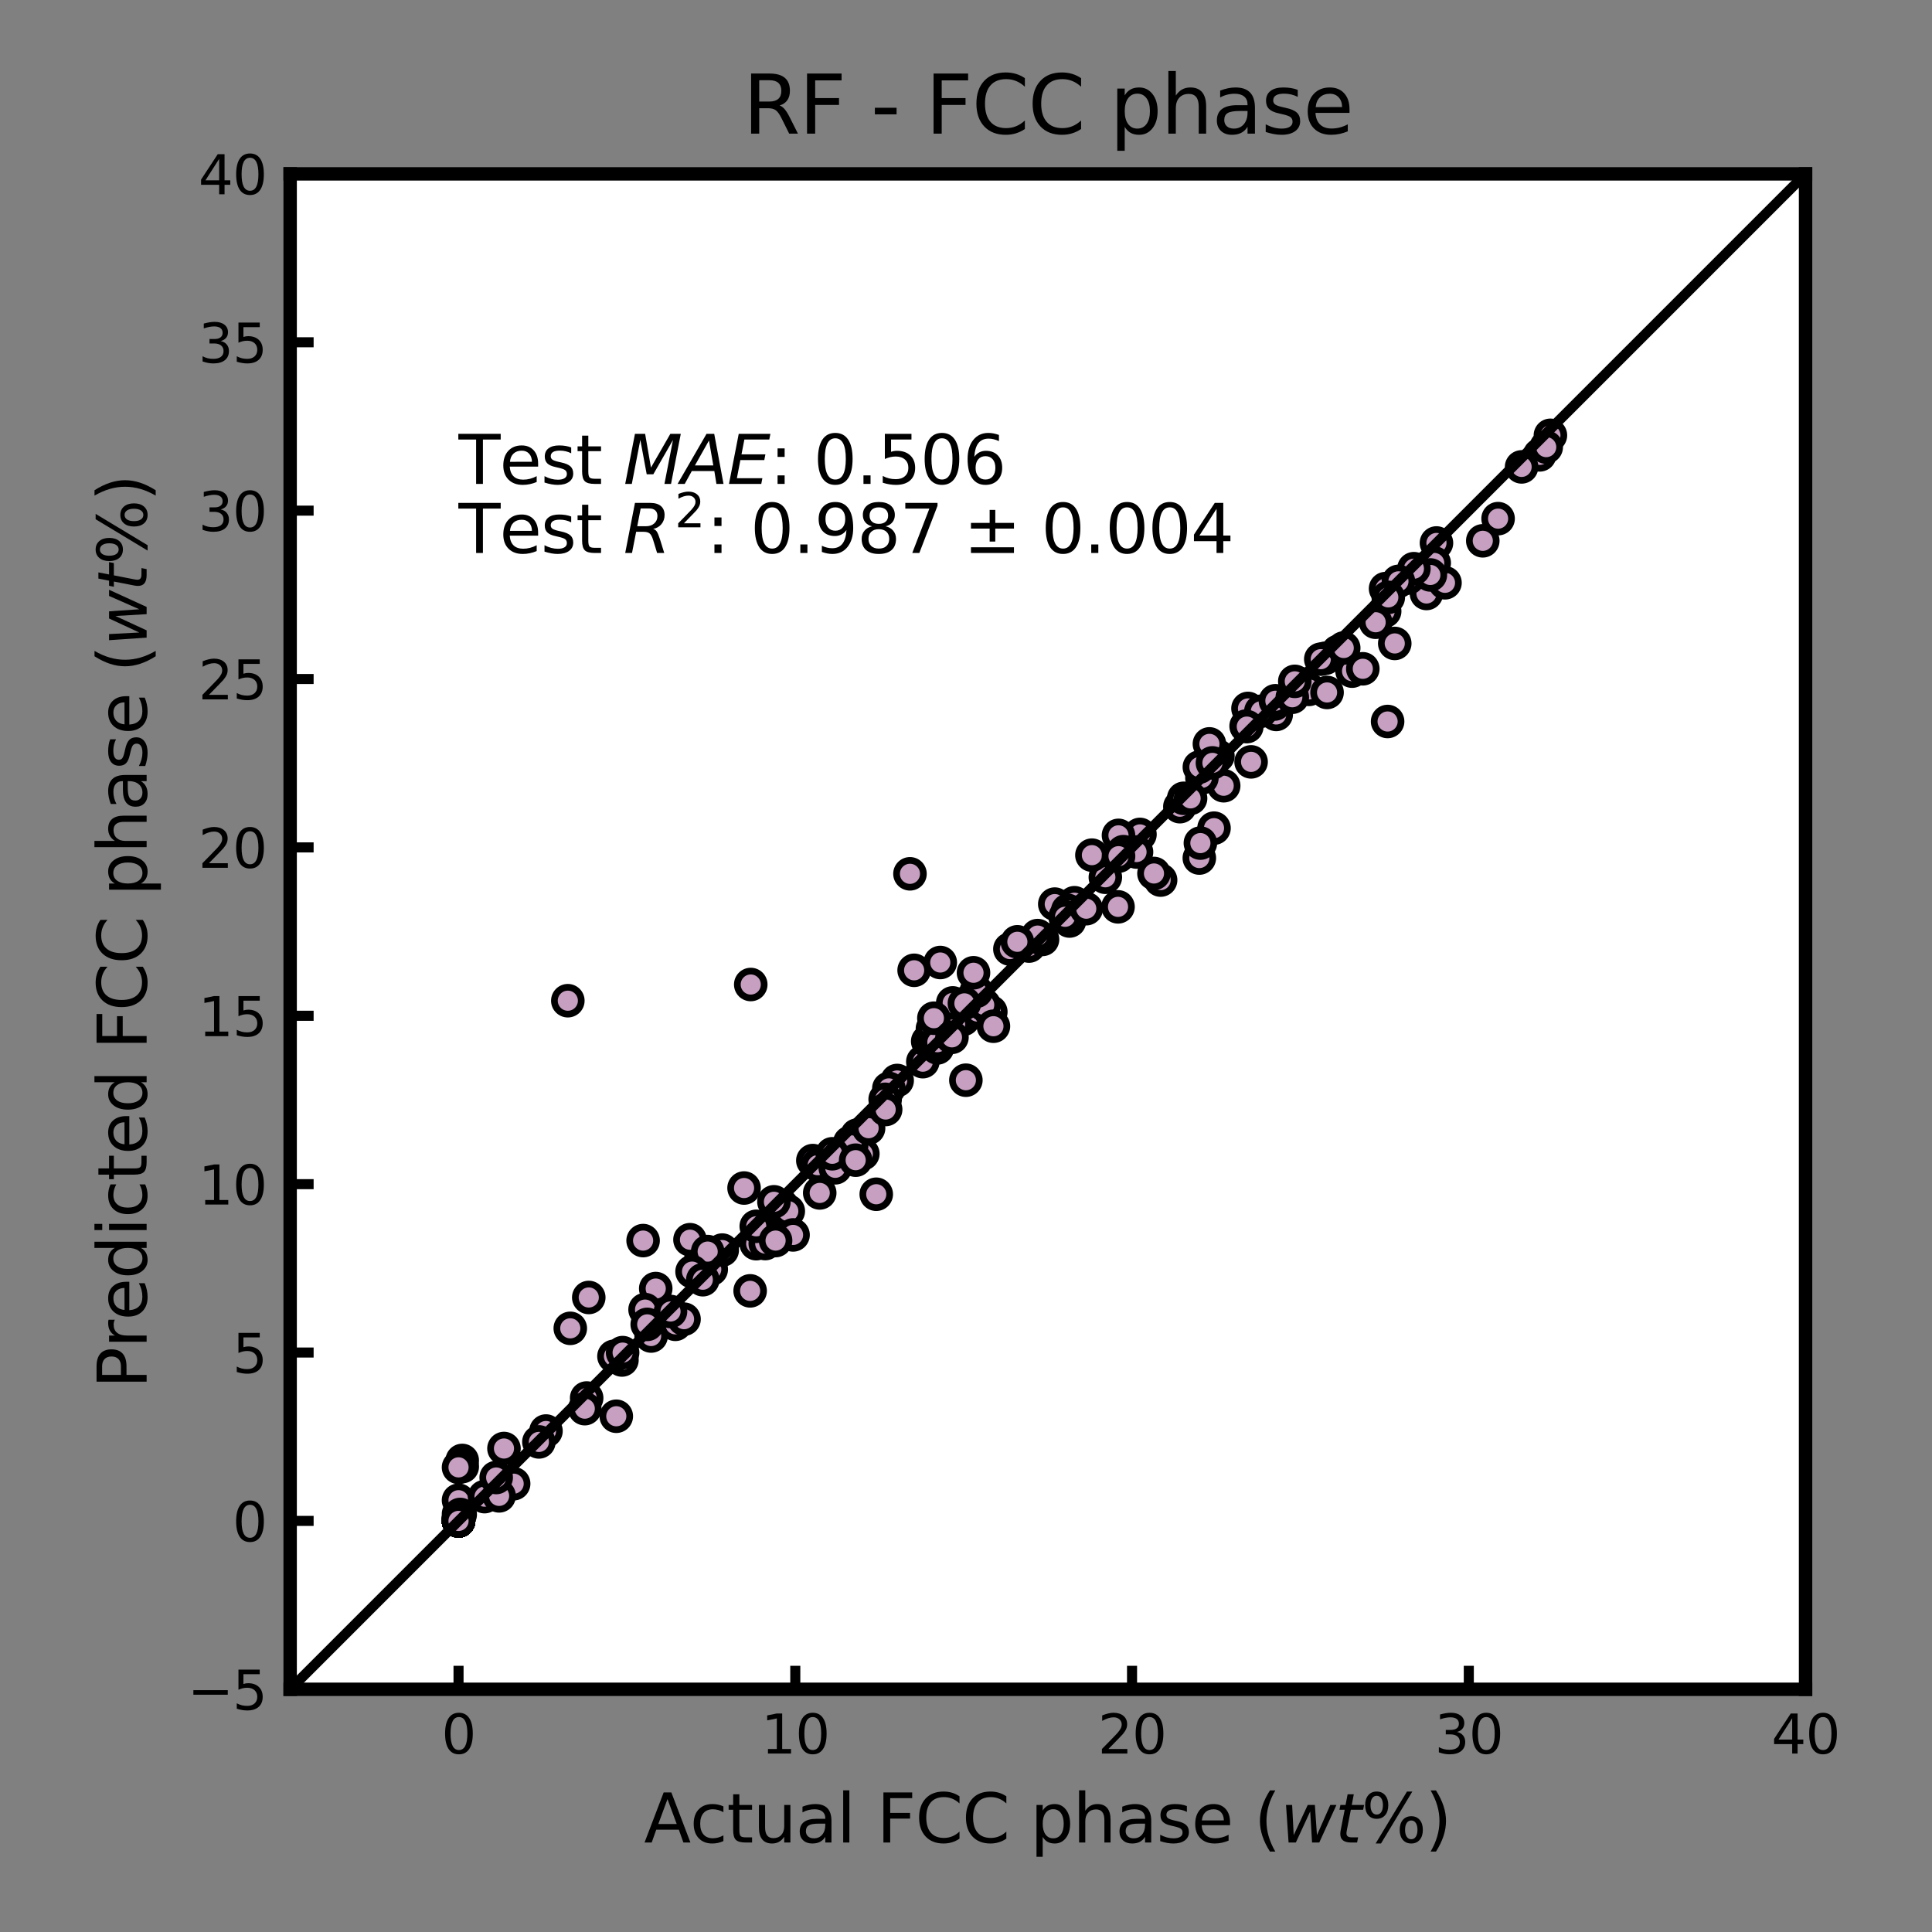 <?xml version="1.0" encoding="utf-8" standalone="no"?>
<!DOCTYPE svg PUBLIC "-//W3C//DTD SVG 1.1//EN"
  "http://www.w3.org/Graphics/SVG/1.1/DTD/svg11.dtd">
<svg xmlns:xlink="http://www.w3.org/1999/xlink" width="288pt" height="288pt" viewBox="0 0 288 288" xmlns="http://www.w3.org/2000/svg" version="1.1">
 <rect x="0" y="0" width="288" height="288" fill="#808080" stroke="none"/>
 <defs>
  <style type="text/css">*{stroke-linejoin: round; stroke-linecap: butt}</style>
 </defs>
 <g id="figure_1">
  <g id="patch_1">
   <path d="M 0 288 
L 288 288 
L 288 0 
L 0 0 
L 0 288 
z
" style="fill: none"/>
  </g>
  <g id="axes_1">
   <g id="patch_2">
    <path d="M 43.252 251.82 
L 269.152 251.82 
L 269.152 25.92 
L 43.252 25.92 
z
" style="fill: #ffffff"/>
   </g>
   <g id="matplotlib.axis_1">
    <g id="xtick_1">
     <g id="line2d_1">
      <defs>
       <path id="m636372e7d2" d="M 0 0 
L 0 -3.5 
" style="stroke: #000000; stroke-width: 1.5"/>
      </defs>
      <g>
       <use xlink:href="#m636372e7d2" x="68.353" y="251.82" style="stroke: #000000; stroke-width: 1.5"/>
      </g>
     </g>
     <g id="text_1">
      <!-- 0 -->
      <g transform="translate(65.808 261.399)scale(0.08 -0.08)">
       <defs>
        <path id="DejaVuSans-30" d="M 2034 4250 
Q 1547 4250 1301 3770 
Q 1056 3291 1056 2328 
Q 1056 1369 1301 889 
Q 1547 409 2034 409 
Q 2525 409 2770 889 
Q 3016 1369 3016 2328 
Q 3016 3291 2770 3770 
Q 2525 4250 2034 4250 
z
M 2034 4750 
Q 2819 4750 3233 4129 
Q 3647 3509 3647 2328 
Q 3647 1150 3233 529 
Q 2819 -91 2034 -91 
Q 1250 -91 836 529 
Q 422 1150 422 2328 
Q 422 3509 836 4129 
Q 1250 4750 2034 4750 
z
" transform="scale(0.016)"/>
       </defs>
       <use xlink:href="#DejaVuSans-30"/>
      </g>
     </g>
    </g>
    <g id="xtick_2">
     <g id="line2d_2">
      <g>
       <use xlink:href="#m636372e7d2" x="118.552" y="251.82" style="stroke: #000000; stroke-width: 1.5"/>
      </g>
     </g>
     <g id="text_2">
      <!-- 10 -->
      <g transform="translate(113.463 261.399)scale(0.08 -0.08)">
       <defs>
        <path id="DejaVuSans-31" d="M 794 531 
L 1825 531 
L 1825 4091 
L 703 3866 
L 703 4441 
L 1819 4666 
L 2450 4666 
L 2450 531 
L 3481 531 
L 3481 0 
L 794 0 
L 794 531 
z
" transform="scale(0.016)"/>
       </defs>
       <use xlink:href="#DejaVuSans-31"/>
       <use xlink:href="#DejaVuSans-30" x="63.623"/>
      </g>
     </g>
    </g>
    <g id="xtick_3">
     <g id="line2d_3">
      <g>
       <use xlink:href="#m636372e7d2" x="168.752" y="251.82" style="stroke: #000000; stroke-width: 1.5"/>
      </g>
     </g>
     <g id="text_3">
      <!-- 20 -->
      <g transform="translate(163.662 261.399)scale(0.08 -0.08)">
       <defs>
        <path id="DejaVuSans-32" d="M 1228 531 
L 3431 531 
L 3431 0 
L 469 0 
L 469 531 
Q 828 903 1448 1529 
Q 2069 2156 2228 2338 
Q 2531 2678 2651 2914 
Q 2772 3150 2772 3378 
Q 2772 3750 2511 3984 
Q 2250 4219 1831 4219 
Q 1534 4219 1204 4116 
Q 875 4013 500 3803 
L 500 4441 
Q 881 4594 1212 4672 
Q 1544 4750 1819 4750 
Q 2544 4750 2975 4387 
Q 3406 4025 3406 3419 
Q 3406 3131 3298 2873 
Q 3191 2616 2906 2266 
Q 2828 2175 2409 1742 
Q 1991 1309 1228 531 
z
" transform="scale(0.016)"/>
       </defs>
       <use xlink:href="#DejaVuSans-32"/>
       <use xlink:href="#DejaVuSans-30" x="63.623"/>
      </g>
     </g>
    </g>
    <g id="xtick_4">
     <g id="line2d_4">
      <g>
       <use xlink:href="#m636372e7d2" x="218.952" y="251.82" style="stroke: #000000; stroke-width: 1.5"/>
      </g>
     </g>
     <g id="text_4">
      <!-- 30 -->
      <g transform="translate(213.863 261.399)scale(0.08 -0.08)">
       <defs>
        <path id="DejaVuSans-33" d="M 2597 2516 
Q 3050 2419 3304 2112 
Q 3559 1806 3559 1356 
Q 3559 666 3084 287 
Q 2609 -91 1734 -91 
Q 1441 -91 1130 -33 
Q 819 25 488 141 
L 488 750 
Q 750 597 1062 519 
Q 1375 441 1716 441 
Q 2309 441 2620 675 
Q 2931 909 2931 1356 
Q 2931 1769 2642 2001 
Q 2353 2234 1838 2234 
L 1294 2234 
L 1294 2753 
L 1863 2753 
Q 2328 2753 2575 2939 
Q 2822 3125 2822 3475 
Q 2822 3834 2567 4026 
Q 2313 4219 1838 4219 
Q 1578 4219 1281 4162 
Q 984 4106 628 3988 
L 628 4550 
Q 988 4650 1302 4700 
Q 1616 4750 1894 4750 
Q 2613 4750 3031 4423 
Q 3450 4097 3450 3541 
Q 3450 3153 3228 2886 
Q 3006 2619 2597 2516 
z
" transform="scale(0.016)"/>
       </defs>
       <use xlink:href="#DejaVuSans-33"/>
       <use xlink:href="#DejaVuSans-30" x="63.623"/>
      </g>
     </g>
    </g>
    <g id="xtick_5">
     <g id="line2d_5">
      <g>
       <use xlink:href="#m636372e7d2" x="269.152" y="251.82" style="stroke: #000000; stroke-width: 1.5"/>
      </g>
     </g>
     <g id="text_5">
      <!-- 40 -->
      <g transform="translate(264.062 261.399)scale(0.08 -0.08)">
       <defs>
        <path id="DejaVuSans-34" d="M 2419 4116 
L 825 1625 
L 2419 1625 
L 2419 4116 
z
M 2253 4666 
L 3047 4666 
L 3047 1625 
L 3713 1625 
L 3713 1100 
L 3047 1100 
L 3047 0 
L 2419 0 
L 2419 1100 
L 313 1100 
L 313 1709 
L 2253 4666 
z
" transform="scale(0.016)"/>
       </defs>
       <use xlink:href="#DejaVuSans-34"/>
       <use xlink:href="#DejaVuSans-30" x="63.623"/>
      </g>
     </g>
    </g>
    <g id="text_6">
     <!-- Actual FCC phase $(wt\%)$ -->
     <g transform="translate(96.002 274.663)scale(0.1 -0.1)">
      <defs>
       <path id="DejaVuSans-41" d="M 2188 4044 
L 1331 1722 
L 3047 1722 
L 2188 4044 
z
M 1831 4666 
L 2547 4666 
L 4325 0 
L 3669 0 
L 3244 1197 
L 1141 1197 
L 716 0 
L 50 0 
L 1831 4666 
z
" transform="scale(0.016)"/>
       <path id="DejaVuSans-63" d="M 3122 3366 
L 3122 2828 
Q 2878 2963 2633 3030 
Q 2388 3097 2138 3097 
Q 1578 3097 1268 2742 
Q 959 2388 959 1747 
Q 959 1106 1268 751 
Q 1578 397 2138 397 
Q 2388 397 2633 464 
Q 2878 531 3122 666 
L 3122 134 
Q 2881 22 2623 -34 
Q 2366 -91 2075 -91 
Q 1284 -91 818 406 
Q 353 903 353 1747 
Q 353 2603 823 3093 
Q 1294 3584 2113 3584 
Q 2378 3584 2631 3529 
Q 2884 3475 3122 3366 
z
" transform="scale(0.016)"/>
       <path id="DejaVuSans-74" d="M 1172 4494 
L 1172 3500 
L 2356 3500 
L 2356 3053 
L 1172 3053 
L 1172 1153 
Q 1172 725 1289 603 
Q 1406 481 1766 481 
L 2356 481 
L 2356 0 
L 1766 0 
Q 1100 0 847 248 
Q 594 497 594 1153 
L 594 3053 
L 172 3053 
L 172 3500 
L 594 3500 
L 594 4494 
L 1172 4494 
z
" transform="scale(0.016)"/>
       <path id="DejaVuSans-75" d="M 544 1381 
L 544 3500 
L 1119 3500 
L 1119 1403 
Q 1119 906 1312 657 
Q 1506 409 1894 409 
Q 2359 409 2629 706 
Q 2900 1003 2900 1516 
L 2900 3500 
L 3475 3500 
L 3475 0 
L 2900 0 
L 2900 538 
Q 2691 219 2414 64 
Q 2138 -91 1772 -91 
Q 1169 -91 856 284 
Q 544 659 544 1381 
z
M 1991 3584 
L 1991 3584 
z
" transform="scale(0.016)"/>
       <path id="DejaVuSans-61" d="M 2194 1759 
Q 1497 1759 1228 1600 
Q 959 1441 959 1056 
Q 959 750 1161 570 
Q 1363 391 1709 391 
Q 2188 391 2477 730 
Q 2766 1069 2766 1631 
L 2766 1759 
L 2194 1759 
z
M 3341 1997 
L 3341 0 
L 2766 0 
L 2766 531 
Q 2569 213 2275 61 
Q 1981 -91 1556 -91 
Q 1019 -91 701 211 
Q 384 513 384 1019 
Q 384 1609 779 1909 
Q 1175 2209 1959 2209 
L 2766 2209 
L 2766 2266 
Q 2766 2663 2505 2880 
Q 2244 3097 1772 3097 
Q 1472 3097 1187 3025 
Q 903 2953 641 2809 
L 641 3341 
Q 956 3463 1253 3523 
Q 1550 3584 1831 3584 
Q 2591 3584 2966 3190 
Q 3341 2797 3341 1997 
z
" transform="scale(0.016)"/>
       <path id="DejaVuSans-6c" d="M 603 4863 
L 1178 4863 
L 1178 0 
L 603 0 
L 603 4863 
z
" transform="scale(0.016)"/>
       <path id="DejaVuSans-20" transform="scale(0.016)"/>
       <path id="DejaVuSans-46" d="M 628 4666 
L 3309 4666 
L 3309 4134 
L 1259 4134 
L 1259 2759 
L 3109 2759 
L 3109 2228 
L 1259 2228 
L 1259 0 
L 628 0 
L 628 4666 
z
" transform="scale(0.016)"/>
       <path id="DejaVuSans-43" d="M 4122 4306 
L 4122 3641 
Q 3803 3938 3442 4084 
Q 3081 4231 2675 4231 
Q 1875 4231 1450 3742 
Q 1025 3253 1025 2328 
Q 1025 1406 1450 917 
Q 1875 428 2675 428 
Q 3081 428 3442 575 
Q 3803 722 4122 1019 
L 4122 359 
Q 3791 134 3420 21 
Q 3050 -91 2638 -91 
Q 1578 -91 968 557 
Q 359 1206 359 2328 
Q 359 3453 968 4101 
Q 1578 4750 2638 4750 
Q 3056 4750 3426 4639 
Q 3797 4528 4122 4306 
z
" transform="scale(0.016)"/>
       <path id="DejaVuSans-70" d="M 1159 525 
L 1159 -1331 
L 581 -1331 
L 581 3500 
L 1159 3500 
L 1159 2969 
Q 1341 3281 1617 3432 
Q 1894 3584 2278 3584 
Q 2916 3584 3314 3078 
Q 3713 2572 3713 1747 
Q 3713 922 3314 415 
Q 2916 -91 2278 -91 
Q 1894 -91 1617 61 
Q 1341 213 1159 525 
z
M 3116 1747 
Q 3116 2381 2855 2742 
Q 2594 3103 2138 3103 
Q 1681 3103 1420 2742 
Q 1159 2381 1159 1747 
Q 1159 1113 1420 752 
Q 1681 391 2138 391 
Q 2594 391 2855 752 
Q 3116 1113 3116 1747 
z
" transform="scale(0.016)"/>
       <path id="DejaVuSans-68" d="M 3513 2113 
L 3513 0 
L 2938 0 
L 2938 2094 
Q 2938 2591 2744 2837 
Q 2550 3084 2163 3084 
Q 1697 3084 1428 2787 
Q 1159 2491 1159 1978 
L 1159 0 
L 581 0 
L 581 4863 
L 1159 4863 
L 1159 2956 
Q 1366 3272 1645 3428 
Q 1925 3584 2291 3584 
Q 2894 3584 3203 3211 
Q 3513 2838 3513 2113 
z
" transform="scale(0.016)"/>
       <path id="DejaVuSans-73" d="M 2834 3397 
L 2834 2853 
Q 2591 2978 2328 3040 
Q 2066 3103 1784 3103 
Q 1356 3103 1142 2972 
Q 928 2841 928 2578 
Q 928 2378 1081 2264 
Q 1234 2150 1697 2047 
L 1894 2003 
Q 2506 1872 2764 1633 
Q 3022 1394 3022 966 
Q 3022 478 2636 193 
Q 2250 -91 1575 -91 
Q 1294 -91 989 -36 
Q 684 19 347 128 
L 347 722 
Q 666 556 975 473 
Q 1284 391 1588 391 
Q 1994 391 2212 530 
Q 2431 669 2431 922 
Q 2431 1156 2273 1281 
Q 2116 1406 1581 1522 
L 1381 1569 
Q 847 1681 609 1914 
Q 372 2147 372 2553 
Q 372 3047 722 3315 
Q 1072 3584 1716 3584 
Q 2034 3584 2315 3537 
Q 2597 3491 2834 3397 
z
" transform="scale(0.016)"/>
       <path id="DejaVuSans-65" d="M 3597 1894 
L 3597 1613 
L 953 1613 
Q 991 1019 1311 708 
Q 1631 397 2203 397 
Q 2534 397 2845 478 
Q 3156 559 3463 722 
L 3463 178 
Q 3153 47 2828 -22 
Q 2503 -91 2169 -91 
Q 1331 -91 842 396 
Q 353 884 353 1716 
Q 353 2575 817 3079 
Q 1281 3584 2069 3584 
Q 2775 3584 3186 3129 
Q 3597 2675 3597 1894 
z
M 3022 2063 
Q 3016 2534 2758 2815 
Q 2500 3097 2075 3097 
Q 1594 3097 1305 2825 
Q 1016 2553 972 2059 
L 3022 2063 
z
" transform="scale(0.016)"/>
       <path id="DejaVuSans-28" d="M 1984 4856 
Q 1566 4138 1362 3434 
Q 1159 2731 1159 2009 
Q 1159 1288 1364 580 
Q 1569 -128 1984 -844 
L 1484 -844 
Q 1016 -109 783 600 
Q 550 1309 550 2009 
Q 550 2706 781 3412 
Q 1013 4119 1484 4856 
L 1984 4856 
z
" transform="scale(0.016)"/>
       <path id="DejaVuSans-Oblique-77" d="M 544 3500 
L 1113 3500 
L 1259 684 
L 2566 3500 
L 3231 3500 
L 3425 684 
L 4666 3500 
L 5241 3500 
L 3641 0 
L 2969 0 
L 2797 2900 
L 1459 0 
L 781 0 
L 544 3500 
z
" transform="scale(0.016)"/>
       <path id="DejaVuSans-Oblique-74" d="M 2706 3500 
L 2619 3053 
L 1472 3053 
L 1100 1153 
Q 1081 1047 1072 975 
Q 1063 903 1063 863 
Q 1063 663 1183 572 
Q 1303 481 1569 481 
L 2150 481 
L 2053 0 
L 1503 0 
Q 991 0 739 200 
Q 488 400 488 806 
Q 488 878 497 964 
Q 506 1050 525 1153 
L 897 3053 
L 409 3053 
L 500 3500 
L 978 3500 
L 1172 4494 
L 1747 4494 
L 1556 3500 
L 2706 3500 
z
" transform="scale(0.016)"/>
       <path id="DejaVuSans-25" d="M 4653 2053 
Q 4381 2053 4226 1822 
Q 4072 1591 4072 1178 
Q 4072 772 4226 539 
Q 4381 306 4653 306 
Q 4919 306 5073 539 
Q 5228 772 5228 1178 
Q 5228 1588 5073 1820 
Q 4919 2053 4653 2053 
z
M 4653 2450 
Q 5147 2450 5437 2106 
Q 5728 1763 5728 1178 
Q 5728 594 5436 251 
Q 5144 -91 4653 -91 
Q 4153 -91 3862 251 
Q 3572 594 3572 1178 
Q 3572 1766 3864 2108 
Q 4156 2450 4653 2450 
z
M 1428 4353 
Q 1159 4353 1004 4120 
Q 850 3888 850 3481 
Q 850 3069 1003 2837 
Q 1156 2606 1428 2606 
Q 1700 2606 1854 2837 
Q 2009 3069 2009 3481 
Q 2009 3884 1853 4118 
Q 1697 4353 1428 4353 
z
M 4250 4750 
L 4750 4750 
L 1831 -91 
L 1331 -91 
L 4250 4750 
z
M 1428 4750 
Q 1922 4750 2215 4408 
Q 2509 4066 2509 3481 
Q 2509 2891 2217 2550 
Q 1925 2209 1428 2209 
Q 931 2209 642 2551 
Q 353 2894 353 3481 
Q 353 4063 643 4406 
Q 934 4750 1428 4750 
z
" transform="scale(0.016)"/>
       <path id="DejaVuSans-29" d="M 513 4856 
L 1013 4856 
Q 1481 4119 1714 3412 
Q 1947 2706 1947 2009 
Q 1947 1309 1714 600 
Q 1481 -109 1013 -844 
L 513 -844 
Q 928 -128 1133 580 
Q 1338 1288 1338 2009 
Q 1338 2731 1133 3434 
Q 928 4138 513 4856 
z
" transform="scale(0.016)"/>
      </defs>
      <use xlink:href="#DejaVuSans-41" transform="translate(0 0.016)"/>
      <use xlink:href="#DejaVuSans-63" transform="translate(68.408 0.016)"/>
      <use xlink:href="#DejaVuSans-74" transform="translate(123.389 0.016)"/>
      <use xlink:href="#DejaVuSans-75" transform="translate(162.598 0.016)"/>
      <use xlink:href="#DejaVuSans-61" transform="translate(225.977 0.016)"/>
      <use xlink:href="#DejaVuSans-6c" transform="translate(287.256 0.016)"/>
      <use xlink:href="#DejaVuSans-20" transform="translate(315.039 0.016)"/>
      <use xlink:href="#DejaVuSans-46" transform="translate(346.826 0.016)"/>
      <use xlink:href="#DejaVuSans-43" transform="translate(404.346 0.016)"/>
      <use xlink:href="#DejaVuSans-43" transform="translate(474.17 0.016)"/>
      <use xlink:href="#DejaVuSans-20" transform="translate(543.994 0.016)"/>
      <use xlink:href="#DejaVuSans-70" transform="translate(575.781 0.016)"/>
      <use xlink:href="#DejaVuSans-68" transform="translate(639.258 0.016)"/>
      <use xlink:href="#DejaVuSans-61" transform="translate(702.637 0.016)"/>
      <use xlink:href="#DejaVuSans-73" transform="translate(763.916 0.016)"/>
      <use xlink:href="#DejaVuSans-65" transform="translate(816.016 0.016)"/>
      <use xlink:href="#DejaVuSans-20" transform="translate(877.539 0.016)"/>
      <use xlink:href="#DejaVuSans-28" transform="translate(909.326 0.016)"/>
      <use xlink:href="#DejaVuSans-Oblique-77" transform="translate(948.34 0.016)"/>
      <use xlink:href="#DejaVuSans-Oblique-74" transform="translate(1030.127 0.016)"/>
      <use xlink:href="#DejaVuSans-25" transform="translate(1069.336 0.016)"/>
      <use xlink:href="#DejaVuSans-29" transform="translate(1164.355 0.016)"/>
     </g>
    </g>
   </g>
   <g id="matplotlib.axis_2">
    <g id="ytick_1">
     <g id="line2d_6">
      <defs>
       <path id="me6810a8674" d="M 0 0 
L 3.5 0 
" style="stroke: #000000; stroke-width: 1.5"/>
      </defs>
      <g>
       <use xlink:href="#me6810a8674" x="43.252" y="251.82" style="stroke: #000000; stroke-width: 1.5"/>
      </g>
     </g>
     <g id="text_7">
      <!-- −5 -->
      <g transform="translate(27.959 254.859)scale(0.08 -0.08)">
       <defs>
        <path id="DejaVuSans-2212" d="M 678 2272 
L 4684 2272 
L 4684 1741 
L 678 1741 
L 678 2272 
z
" transform="scale(0.016)"/>
        <path id="DejaVuSans-35" d="M 691 4666 
L 3169 4666 
L 3169 4134 
L 1269 4134 
L 1269 2991 
Q 1406 3038 1543 3061 
Q 1681 3084 1819 3084 
Q 2600 3084 3056 2656 
Q 3513 2228 3513 1497 
Q 3513 744 3044 326 
Q 2575 -91 1722 -91 
Q 1428 -91 1123 -41 
Q 819 9 494 109 
L 494 744 
Q 775 591 1075 516 
Q 1375 441 1709 441 
Q 2250 441 2565 725 
Q 2881 1009 2881 1497 
Q 2881 1984 2565 2268 
Q 2250 2553 1709 2553 
Q 1456 2553 1204 2497 
Q 953 2441 691 2322 
L 691 4666 
z
" transform="scale(0.016)"/>
       </defs>
       <use xlink:href="#DejaVuSans-2212"/>
       <use xlink:href="#DejaVuSans-35" x="83.789"/>
      </g>
     </g>
    </g>
    <g id="ytick_2">
     <g id="line2d_7">
      <g>
       <use xlink:href="#me6810a8674" x="43.252" y="226.72" style="stroke: #000000; stroke-width: 1.5"/>
      </g>
     </g>
     <g id="text_8">
      <!-- 0 -->
      <g transform="translate(34.663 229.759)scale(0.08 -0.08)">
       <use xlink:href="#DejaVuSans-30"/>
      </g>
     </g>
    </g>
    <g id="ytick_3">
     <g id="line2d_8">
      <g>
       <use xlink:href="#me6810a8674" x="43.252" y="201.62" style="stroke: #000000; stroke-width: 1.5"/>
      </g>
     </g>
     <g id="text_9">
      <!-- 5 -->
      <g transform="translate(34.663 204.659)scale(0.08 -0.08)">
       <use xlink:href="#DejaVuSans-35"/>
      </g>
     </g>
    </g>
    <g id="ytick_4">
     <g id="line2d_9">
      <g>
       <use xlink:href="#me6810a8674" x="43.252" y="176.52" style="stroke: #000000; stroke-width: 1.5"/>
      </g>
     </g>
     <g id="text_10">
      <!-- 10 -->
      <g transform="translate(29.573 179.559)scale(0.08 -0.08)">
       <use xlink:href="#DejaVuSans-31"/>
       <use xlink:href="#DejaVuSans-30" x="63.623"/>
      </g>
     </g>
    </g>
    <g id="ytick_5">
     <g id="line2d_10">
      <g>
       <use xlink:href="#me6810a8674" x="43.252" y="151.42" style="stroke: #000000; stroke-width: 1.5"/>
      </g>
     </g>
     <g id="text_11">
      <!-- 15 -->
      <g transform="translate(29.573 154.459)scale(0.08 -0.08)">
       <use xlink:href="#DejaVuSans-31"/>
       <use xlink:href="#DejaVuSans-35" x="63.623"/>
      </g>
     </g>
    </g>
    <g id="ytick_6">
     <g id="line2d_11">
      <g>
       <use xlink:href="#me6810a8674" x="43.252" y="126.32" style="stroke: #000000; stroke-width: 1.5"/>
      </g>
     </g>
     <g id="text_12">
      <!-- 20 -->
      <g transform="translate(29.573 129.359)scale(0.08 -0.08)">
       <use xlink:href="#DejaVuSans-32"/>
       <use xlink:href="#DejaVuSans-30" x="63.623"/>
      </g>
     </g>
    </g>
    <g id="ytick_7">
     <g id="line2d_12">
      <g>
       <use xlink:href="#me6810a8674" x="43.252" y="101.22" style="stroke: #000000; stroke-width: 1.5"/>
      </g>
     </g>
     <g id="text_13">
      <!-- 25 -->
      <g transform="translate(29.573 104.259)scale(0.08 -0.08)">
       <use xlink:href="#DejaVuSans-32"/>
       <use xlink:href="#DejaVuSans-35" x="63.623"/>
      </g>
     </g>
    </g>
    <g id="ytick_8">
     <g id="line2d_13">
      <g>
       <use xlink:href="#me6810a8674" x="43.252" y="76.12" style="stroke: #000000; stroke-width: 1.5"/>
      </g>
     </g>
     <g id="text_14">
      <!-- 30 -->
      <g transform="translate(29.573 79.159)scale(0.08 -0.08)">
       <use xlink:href="#DejaVuSans-33"/>
       <use xlink:href="#DejaVuSans-30" x="63.623"/>
      </g>
     </g>
    </g>
    <g id="ytick_9">
     <g id="line2d_14">
      <g>
       <use xlink:href="#me6810a8674" x="43.252" y="51.02" style="stroke: #000000; stroke-width: 1.5"/>
      </g>
     </g>
     <g id="text_15">
      <!-- 35 -->
      <g transform="translate(29.573 54.059)scale(0.08 -0.08)">
       <use xlink:href="#DejaVuSans-33"/>
       <use xlink:href="#DejaVuSans-35" x="63.623"/>
      </g>
     </g>
    </g>
    <g id="ytick_10">
     <g id="line2d_15">
      <g>
       <use xlink:href="#me6810a8674" x="43.252" y="25.92" style="stroke: #000000; stroke-width: 1.5"/>
      </g>
     </g>
     <g id="text_16">
      <!-- 40 -->
      <g transform="translate(29.573 28.959)scale(0.08 -0.08)">
       <use xlink:href="#DejaVuSans-34"/>
       <use xlink:href="#DejaVuSans-30" x="63.623"/>
      </g>
     </g>
    </g>
    <g id="text_17">
     <!-- Predicted FCC phase $(wt\%)$ -->
     <g transform="translate(21.859 206.97)rotate(-90)scale(0.1 -0.1)">
      <defs>
       <path id="DejaVuSans-50" d="M 1259 4147 
L 1259 2394 
L 2053 2394 
Q 2494 2394 2734 2622 
Q 2975 2850 2975 3272 
Q 2975 3691 2734 3919 
Q 2494 4147 2053 4147 
L 1259 4147 
z
M 628 4666 
L 2053 4666 
Q 2838 4666 3239 4311 
Q 3641 3956 3641 3272 
Q 3641 2581 3239 2228 
Q 2838 1875 2053 1875 
L 1259 1875 
L 1259 0 
L 628 0 
L 628 4666 
z
" transform="scale(0.016)"/>
       <path id="DejaVuSans-72" d="M 2631 2963 
Q 2534 3019 2420 3045 
Q 2306 3072 2169 3072 
Q 1681 3072 1420 2755 
Q 1159 2438 1159 1844 
L 1159 0 
L 581 0 
L 581 3500 
L 1159 3500 
L 1159 2956 
Q 1341 3275 1631 3429 
Q 1922 3584 2338 3584 
Q 2397 3584 2469 3576 
Q 2541 3569 2628 3553 
L 2631 2963 
z
" transform="scale(0.016)"/>
       <path id="DejaVuSans-64" d="M 2906 2969 
L 2906 4863 
L 3481 4863 
L 3481 0 
L 2906 0 
L 2906 525 
Q 2725 213 2448 61 
Q 2172 -91 1784 -91 
Q 1150 -91 751 415 
Q 353 922 353 1747 
Q 353 2572 751 3078 
Q 1150 3584 1784 3584 
Q 2172 3584 2448 3432 
Q 2725 3281 2906 2969 
z
M 947 1747 
Q 947 1113 1208 752 
Q 1469 391 1925 391 
Q 2381 391 2643 752 
Q 2906 1113 2906 1747 
Q 2906 2381 2643 2742 
Q 2381 3103 1925 3103 
Q 1469 3103 1208 2742 
Q 947 2381 947 1747 
z
" transform="scale(0.016)"/>
       <path id="DejaVuSans-69" d="M 603 3500 
L 1178 3500 
L 1178 0 
L 603 0 
L 603 3500 
z
M 603 4863 
L 1178 4863 
L 1178 4134 
L 603 4134 
L 603 4863 
z
" transform="scale(0.016)"/>
      </defs>
      <use xlink:href="#DejaVuSans-50" transform="translate(0 0.016)"/>
      <use xlink:href="#DejaVuSans-72" transform="translate(60.303 0.016)"/>
      <use xlink:href="#DejaVuSans-65" transform="translate(101.416 0.016)"/>
      <use xlink:href="#DejaVuSans-64" transform="translate(162.939 0.016)"/>
      <use xlink:href="#DejaVuSans-69" transform="translate(226.416 0.016)"/>
      <use xlink:href="#DejaVuSans-63" transform="translate(254.199 0.016)"/>
      <use xlink:href="#DejaVuSans-74" transform="translate(309.18 0.016)"/>
      <use xlink:href="#DejaVuSans-65" transform="translate(348.389 0.016)"/>
      <use xlink:href="#DejaVuSans-64" transform="translate(409.912 0.016)"/>
      <use xlink:href="#DejaVuSans-20" transform="translate(473.389 0.016)"/>
      <use xlink:href="#DejaVuSans-46" transform="translate(505.176 0.016)"/>
      <use xlink:href="#DejaVuSans-43" transform="translate(562.695 0.016)"/>
      <use xlink:href="#DejaVuSans-43" transform="translate(632.52 0.016)"/>
      <use xlink:href="#DejaVuSans-20" transform="translate(702.344 0.016)"/>
      <use xlink:href="#DejaVuSans-70" transform="translate(734.131 0.016)"/>
      <use xlink:href="#DejaVuSans-68" transform="translate(797.607 0.016)"/>
      <use xlink:href="#DejaVuSans-61" transform="translate(860.986 0.016)"/>
      <use xlink:href="#DejaVuSans-73" transform="translate(922.266 0.016)"/>
      <use xlink:href="#DejaVuSans-65" transform="translate(974.365 0.016)"/>
      <use xlink:href="#DejaVuSans-20" transform="translate(1035.889 0.016)"/>
      <use xlink:href="#DejaVuSans-28" transform="translate(1067.676 0.016)"/>
      <use xlink:href="#DejaVuSans-Oblique-77" transform="translate(1106.689 0.016)"/>
      <use xlink:href="#DejaVuSans-Oblique-74" transform="translate(1188.477 0.016)"/>
      <use xlink:href="#DejaVuSans-25" transform="translate(1227.686 0.016)"/>
      <use xlink:href="#DejaVuSans-29" transform="translate(1322.705 0.016)"/>
     </g>
    </g>
   </g>
   <g id="line2d_16">
    <defs>
     <path id="m3a03145676" d="M 0 2 
C 0.53 2 1.039 1.789 1.414 1.414 
C 1.789 1.039 2 0.53 2 0 
C 2 -0.53 1.789 -1.039 1.414 -1.414 
C 1.039 -1.789 0.53 -2 0 -2 
C -0.53 -2 -1.039 -1.789 -1.414 -1.414 
C -1.789 -1.039 -2 -0.53 -2 0 
C -2 0.53 -1.789 1.039 -1.414 1.414 
C -1.039 1.789 -0.53 2 0 2 
z
" style="stroke: #000000"/>
    </defs>
    <g clip-path="url(#p8f2a1be571)">
     <use xlink:href="#m3a03145676" x="214.131" y="80.941" style="fill: #c79fc1; stroke: #000000"/>
     <use xlink:href="#m3a03145676" x="100.674" y="197.415" style="fill: #c79fc1; stroke: #000000"/>
     <use xlink:href="#m3a03145676" x="68.353" y="226.72" style="fill: #c79fc1; stroke: #000000"/>
     <use xlink:href="#m3a03145676" x="68.353" y="226.717" style="fill: #c79fc1; stroke: #000000"/>
     <use xlink:href="#m3a03145676" x="173.011" y="131.191" style="fill: #c79fc1; stroke: #000000"/>
     <use xlink:href="#m3a03145676" x="68.353" y="226.72" style="fill: #c79fc1; stroke: #000000"/>
     <use xlink:href="#m3a03145676" x="68.353" y="226.72" style="fill: #c79fc1; stroke: #000000"/>
     <use xlink:href="#m3a03145676" x="126.673" y="170.306" style="fill: #c79fc1; stroke: #000000"/>
     <use xlink:href="#m3a03145676" x="68.353" y="226.72" style="fill: #c79fc1; stroke: #000000"/>
     <use xlink:href="#m3a03145676" x="68.902" y="217.707" style="fill: #c79fc1; stroke: #000000"/>
     <use xlink:href="#m3a03145676" x="182.413" y="117.13" style="fill: #c79fc1; stroke: #000000"/>
     <use xlink:href="#m3a03145676" x="186.498" y="113.571" style="fill: #c79fc1; stroke: #000000"/>
     <use xlink:href="#m3a03145676" x="68.353" y="226.72" style="fill: #c79fc1; stroke: #000000"/>
     <use xlink:href="#m3a03145676" x="133.738" y="161.067" style="fill: #c79fc1; stroke: #000000"/>
     <use xlink:href="#m3a03145676" x="190.325" y="104.747" style="fill: #c79fc1; stroke: #000000"/>
     <use xlink:href="#m3a03145676" x="212.953" y="84.499" style="fill: #c79fc1; stroke: #000000"/>
     <use xlink:href="#m3a03145676" x="112.727" y="185.395" style="fill: #c79fc1; stroke: #000000"/>
     <use xlink:href="#m3a03145676" x="143.604" y="151.955" style="fill: #c79fc1; stroke: #000000"/>
     <use xlink:href="#m3a03145676" x="231.117" y="64.892" style="fill: #c79fc1; stroke: #000000"/>
     <use xlink:href="#m3a03145676" x="169.633" y="124.614" style="fill: #c79fc1; stroke: #000000"/>
     <use xlink:href="#m3a03145676" x="68.353" y="226.72" style="fill: #c79fc1; stroke: #000000"/>
     <use xlink:href="#m3a03145676" x="68.353" y="226.72" style="fill: #c79fc1; stroke: #000000"/>
     <use xlink:href="#m3a03145676" x="186.036" y="105.605" style="fill: #c79fc1; stroke: #000000"/>
     <use xlink:href="#m3a03145676" x="116.355" y="180.412" style="fill: #c79fc1; stroke: #000000"/>
     <use xlink:href="#m3a03145676" x="164.772" y="130.774" style="fill: #c79fc1; stroke: #000000"/>
     <use xlink:href="#m3a03145676" x="160.166" y="134.569" style="fill: #c79fc1; stroke: #000000"/>
     <use xlink:href="#m3a03145676" x="122.196" y="177.829" style="fill: #c79fc1; stroke: #000000"/>
     <use xlink:href="#m3a03145676" x="123.775" y="172.551" style="fill: #c79fc1; stroke: #000000"/>
     <use xlink:href="#m3a03145676" x="121.168" y="173.005" style="fill: #c79fc1; stroke: #000000"/>
     <use xlink:href="#m3a03145676" x="190.246" y="106.5" style="fill: #c79fc1; stroke: #000000"/>
     <use xlink:href="#m3a03145676" x="68.353" y="226.72" style="fill: #c79fc1; stroke: #000000"/>
     <use xlink:href="#m3a03145676" x="106.026" y="189.212" style="fill: #c79fc1; stroke: #000000"/>
     <use xlink:href="#m3a03145676" x="107.662" y="186.348" style="fill: #c79fc1; stroke: #000000"/>
     <use xlink:href="#m3a03145676" x="199.822" y="97.071" style="fill: #c79fc1; stroke: #000000"/>
     <use xlink:href="#m3a03145676" x="193.808" y="101.898" style="fill: #c79fc1; stroke: #000000"/>
     <use xlink:href="#m3a03145676" x="68.353" y="226.72" style="fill: #c79fc1; stroke: #000000"/>
     <use xlink:href="#m3a03145676" x="68.353" y="226.72" style="fill: #c79fc1; stroke: #000000"/>
     <use xlink:href="#m3a03145676" x="145.705" y="150.79" style="fill: #c79fc1; stroke: #000000"/>
     <use xlink:href="#m3a03145676" x="97.063" y="199.157" style="fill: #c79fc1; stroke: #000000"/>
     <use xlink:href="#m3a03145676" x="212.644" y="88.47" style="fill: #c79fc1; stroke: #000000"/>
     <use xlink:href="#m3a03145676" x="206.411" y="91.115" style="fill: #c79fc1; stroke: #000000"/>
     <use xlink:href="#m3a03145676" x="127.764" y="169.208" style="fill: #c79fc1; stroke: #000000"/>
     <use xlink:href="#m3a03145676" x="97.749" y="192.082" style="fill: #c79fc1; stroke: #000000"/>
     <use xlink:href="#m3a03145676" x="68.353" y="226.72" style="fill: #c79fc1; stroke: #000000"/>
     <use xlink:href="#m3a03145676" x="68.353" y="226.72" style="fill: #c79fc1; stroke: #000000"/>
     <use xlink:href="#m3a03145676" x="147.7" y="150.837" style="fill: #c79fc1; stroke: #000000"/>
     <use xlink:href="#m3a03145676" x="68.353" y="226.72" style="fill: #c79fc1; stroke: #000000"/>
     <use xlink:href="#m3a03145676" x="104.484" y="187.661" style="fill: #c79fc1; stroke: #000000"/>
     <use xlink:href="#m3a03145676" x="169.933" y="124.384" style="fill: #c79fc1; stroke: #000000"/>
     <use xlink:href="#m3a03145676" x="68.353" y="226.72" style="fill: #c79fc1; stroke: #000000"/>
     <use xlink:href="#m3a03145676" x="209.923" y="86.169" style="fill: #c79fc1; stroke: #000000"/>
     <use xlink:href="#m3a03145676" x="68.353" y="226.72" style="fill: #c79fc1; stroke: #000000"/>
     <use xlink:href="#m3a03145676" x="132.501" y="162.245" style="fill: #c79fc1; stroke: #000000"/>
     <use xlink:href="#m3a03145676" x="92.714" y="202.731" style="fill: #c79fc1; stroke: #000000"/>
     <use xlink:href="#m3a03145676" x="96.159" y="195.22" style="fill: #c79fc1; stroke: #000000"/>
     <use xlink:href="#m3a03145676" x="172.02" y="130.208" style="fill: #c79fc1; stroke: #000000"/>
     <use xlink:href="#m3a03145676" x="76.569" y="221.173" style="fill: #c79fc1; stroke: #000000"/>
     <use xlink:href="#m3a03145676" x="121.89" y="173.689" style="fill: #c79fc1; stroke: #000000"/>
     <use xlink:href="#m3a03145676" x="139.136" y="155.369" style="fill: #c79fc1; stroke: #000000"/>
     <use xlink:href="#m3a03145676" x="68.353" y="225.692" style="fill: #c79fc1; stroke: #000000"/>
     <use xlink:href="#m3a03145676" x="146.715" y="149.804" style="fill: #c79fc1; stroke: #000000"/>
     <use xlink:href="#m3a03145676" x="128.621" y="171.992" style="fill: #c79fc1; stroke: #000000"/>
     <use xlink:href="#m3a03145676" x="68.353" y="226.72" style="fill: #c79fc1; stroke: #000000"/>
     <use xlink:href="#m3a03145676" x="68.353" y="226.72" style="fill: #c79fc1; stroke: #000000"/>
     <use xlink:href="#m3a03145676" x="215.402" y="86.877" style="fill: #c79fc1; stroke: #000000"/>
     <use xlink:href="#m3a03145676" x="102.855" y="184.8" style="fill: #c79fc1; stroke: #000000"/>
     <use xlink:href="#m3a03145676" x="101.969" y="196.646" style="fill: #c79fc1; stroke: #000000"/>
     <use xlink:href="#m3a03145676" x="145.531" y="147.78" style="fill: #c79fc1; stroke: #000000"/>
     <use xlink:href="#m3a03145676" x="137.565" y="158.262" style="fill: #c79fc1; stroke: #000000"/>
     <use xlink:href="#m3a03145676" x="68.353" y="226.316" style="fill: #c79fc1; stroke: #000000"/>
     <use xlink:href="#m3a03145676" x="229.52" y="67.807" style="fill: #c79fc1; stroke: #000000"/>
     <use xlink:href="#m3a03145676" x="68.353" y="226.72" style="fill: #c79fc1; stroke: #000000"/>
     <use xlink:href="#m3a03145676" x="153.391" y="141.029" style="fill: #c79fc1; stroke: #000000"/>
     <use xlink:href="#m3a03145676" x="68.353" y="226.72" style="fill: #c79fc1; stroke: #000000"/>
     <use xlink:href="#m3a03145676" x="68.353" y="223.635" style="fill: #c79fc1; stroke: #000000"/>
     <use xlink:href="#m3a03145676" x="68.353" y="226.72" style="fill: #c79fc1; stroke: #000000"/>
     <use xlink:href="#m3a03145676" x="166.73" y="124.525" style="fill: #c79fc1; stroke: #000000"/>
     <use xlink:href="#m3a03145676" x="116.549" y="179.679" style="fill: #c79fc1; stroke: #000000"/>
     <use xlink:href="#m3a03145676" x="150.544" y="141.474" style="fill: #c79fc1; stroke: #000000"/>
     <use xlink:href="#m3a03145676" x="68.353" y="226.72" style="fill: #c79fc1; stroke: #000000"/>
     <use xlink:href="#m3a03145676" x="68.353" y="226.72" style="fill: #c79fc1; stroke: #000000"/>
     <use xlink:href="#m3a03145676" x="68.353" y="226.72" style="fill: #c79fc1; stroke: #000000"/>
     <use xlink:href="#m3a03145676" x="143.981" y="161.024" style="fill: #c79fc1; stroke: #000000"/>
     <use xlink:href="#m3a03145676" x="175.881" y="120.252" style="fill: #c79fc1; stroke: #000000"/>
     <use xlink:href="#m3a03145676" x="68.353" y="226.525" style="fill: #c79fc1; stroke: #000000"/>
     <use xlink:href="#m3a03145676" x="148.09" y="152.977" style="fill: #c79fc1; stroke: #000000"/>
     <use xlink:href="#m3a03145676" x="207.914" y="95.917" style="fill: #c79fc1; stroke: #000000"/>
     <use xlink:href="#m3a03145676" x="213.796" y="83.921" style="fill: #c79fc1; stroke: #000000"/>
     <use xlink:href="#m3a03145676" x="68.353" y="226.72" style="fill: #c79fc1; stroke: #000000"/>
     <use xlink:href="#m3a03145676" x="124.513" y="174.083" style="fill: #c79fc1; stroke: #000000"/>
     <use xlink:href="#m3a03145676" x="199.449" y="97.113" style="fill: #c79fc1; stroke: #000000"/>
     <use xlink:href="#m3a03145676" x="105.493" y="186.572" style="fill: #c79fc1; stroke: #000000"/>
     <use xlink:href="#m3a03145676" x="181.553" y="112.701" style="fill: #c79fc1; stroke: #000000"/>
     <use xlink:href="#m3a03145676" x="68.353" y="226.72" style="fill: #c79fc1; stroke: #000000"/>
     <use xlink:href="#m3a03145676" x="68.353" y="226.72" style="fill: #c79fc1; stroke: #000000"/>
     <use xlink:href="#m3a03145676" x="197.574" y="98.121" style="fill: #c79fc1; stroke: #000000"/>
     <use xlink:href="#m3a03145676" x="91.523" y="202.181" style="fill: #c79fc1; stroke: #000000"/>
     <use xlink:href="#m3a03145676" x="68.353" y="226.72" style="fill: #c79fc1; stroke: #000000"/>
     <use xlink:href="#m3a03145676" x="68.353" y="226.72" style="fill: #c79fc1; stroke: #000000"/>
     <use xlink:href="#m3a03145676" x="68.353" y="226.449" style="fill: #c79fc1; stroke: #000000"/>
     <use xlink:href="#m3a03145676" x="68.603" y="225.759" style="fill: #c79fc1; stroke: #000000"/>
     <use xlink:href="#m3a03145676" x="138.291" y="155.228" style="fill: #c79fc1; stroke: #000000"/>
     <use xlink:href="#m3a03145676" x="201.55" y="100.046" style="fill: #c79fc1; stroke: #000000"/>
     <use xlink:href="#m3a03145676" x="142.372" y="152.695" style="fill: #c79fc1; stroke: #000000"/>
     <use xlink:href="#m3a03145676" x="87.453" y="208.398" style="fill: #c79fc1; stroke: #000000"/>
     <use xlink:href="#m3a03145676" x="68.353" y="226.72" style="fill: #c79fc1; stroke: #000000"/>
     <use xlink:href="#m3a03145676" x="81.388" y="213.321" style="fill: #c79fc1; stroke: #000000"/>
     <use xlink:href="#m3a03145676" x="68.353" y="226.72" style="fill: #c79fc1; stroke: #000000"/>
     <use xlink:href="#m3a03145676" x="131.949" y="163.873" style="fill: #c79fc1; stroke: #000000"/>
     <use xlink:href="#m3a03145676" x="126.954" y="170.743" style="fill: #c79fc1; stroke: #000000"/>
     <use xlink:href="#m3a03145676" x="68.908" y="218.622" style="fill: #c79fc1; stroke: #000000"/>
     <use xlink:href="#m3a03145676" x="68.353" y="226.596" style="fill: #c79fc1; stroke: #000000"/>
     <use xlink:href="#m3a03145676" x="68.353" y="226.72" style="fill: #c79fc1; stroke: #000000"/>
     <use xlink:href="#m3a03145676" x="103.163" y="189.558" style="fill: #c79fc1; stroke: #000000"/>
     <use xlink:href="#m3a03145676" x="166.662" y="135.183" style="fill: #c79fc1; stroke: #000000"/>
     <use xlink:href="#m3a03145676" x="85.011" y="198.013" style="fill: #c79fc1; stroke: #000000"/>
     <use xlink:href="#m3a03145676" x="68.353" y="226.305" style="fill: #c79fc1; stroke: #000000"/>
     <use xlink:href="#m3a03145676" x="213.221" y="85.707" style="fill: #c79fc1; stroke: #000000"/>
     <use xlink:href="#m3a03145676" x="155.408" y="140.036" style="fill: #c79fc1; stroke: #000000"/>
     <use xlink:href="#m3a03145676" x="72.231" y="223.1" style="fill: #c79fc1; stroke: #000000"/>
     <use xlink:href="#m3a03145676" x="195.127" y="102.766" style="fill: #c79fc1; stroke: #000000"/>
     <use xlink:href="#m3a03145676" x="68.353" y="226.233" style="fill: #c79fc1; stroke: #000000"/>
     <use xlink:href="#m3a03145676" x="68.353" y="226.72" style="fill: #c79fc1; stroke: #000000"/>
     <use xlink:href="#m3a03145676" x="68.353" y="226.72" style="fill: #c79fc1; stroke: #000000"/>
     <use xlink:href="#m3a03145676" x="140.166" y="143.479" style="fill: #c79fc1; stroke: #000000"/>
     <use xlink:href="#m3a03145676" x="68.353" y="226.72" style="fill: #c79fc1; stroke: #000000"/>
     <use xlink:href="#m3a03145676" x="68.353" y="226.72" style="fill: #c79fc1; stroke: #000000"/>
     <use xlink:href="#m3a03145676" x="206.848" y="107.552" style="fill: #c79fc1; stroke: #000000"/>
     <use xlink:href="#m3a03145676" x="185.757" y="108.237" style="fill: #c79fc1; stroke: #000000"/>
     <use xlink:href="#m3a03145676" x="196.887" y="98.262" style="fill: #c79fc1; stroke: #000000"/>
     <use xlink:href="#m3a03145676" x="87.767" y="193.413" style="fill: #c79fc1; stroke: #000000"/>
     <use xlink:href="#m3a03145676" x="124.064" y="171.992" style="fill: #c79fc1; stroke: #000000"/>
     <use xlink:href="#m3a03145676" x="68.353" y="226.72" style="fill: #c79fc1; stroke: #000000"/>
     <use xlink:href="#m3a03145676" x="68.353" y="226.72" style="fill: #c79fc1; stroke: #000000"/>
     <use xlink:href="#m3a03145676" x="84.646" y="149.174" style="fill: #c79fc1; stroke: #000000"/>
     <use xlink:href="#m3a03145676" x="159.43" y="137.295" style="fill: #c79fc1; stroke: #000000"/>
     <use xlink:href="#m3a03145676" x="179.169" y="115.953" style="fill: #c79fc1; stroke: #000000"/>
     <use xlink:href="#m3a03145676" x="68.353" y="226.72" style="fill: #c79fc1; stroke: #000000"/>
     <use xlink:href="#m3a03145676" x="200.307" y="96.593" style="fill: #c79fc1; stroke: #000000"/>
     <use xlink:href="#m3a03145676" x="180.285" y="110.89" style="fill: #c79fc1; stroke: #000000"/>
     <use xlink:href="#m3a03145676" x="91.87" y="211.118" style="fill: #c79fc1; stroke: #000000"/>
     <use xlink:href="#m3a03145676" x="223.318" y="77.313" style="fill: #c79fc1; stroke: #000000"/>
     <use xlink:href="#m3a03145676" x="157.234" y="134.773" style="fill: #c79fc1; stroke: #000000"/>
     <use xlink:href="#m3a03145676" x="68.353" y="226.591" style="fill: #c79fc1; stroke: #000000"/>
     <use xlink:href="#m3a03145676" x="167.463" y="126.956" style="fill: #c79fc1; stroke: #000000"/>
     <use xlink:href="#m3a03145676" x="159.168" y="135.71" style="fill: #c79fc1; stroke: #000000"/>
     <use xlink:href="#m3a03145676" x="206.543" y="87.743" style="fill: #c79fc1; stroke: #000000"/>
     <use xlink:href="#m3a03145676" x="68.353" y="226.72" style="fill: #c79fc1; stroke: #000000"/>
     <use xlink:href="#m3a03145676" x="68.353" y="226.72" style="fill: #c79fc1; stroke: #000000"/>
     <use xlink:href="#m3a03145676" x="68.353" y="218.739" style="fill: #c79fc1; stroke: #000000"/>
     <use xlink:href="#m3a03145676" x="74.4" y="222.987" style="fill: #c79fc1; stroke: #000000"/>
     <use xlink:href="#m3a03145676" x="68.353" y="226.72" style="fill: #c79fc1; stroke: #000000"/>
     <use xlink:href="#m3a03145676" x="127.552" y="172.947" style="fill: #c79fc1; stroke: #000000"/>
     <use xlink:href="#m3a03145676" x="104.767" y="190.765" style="fill: #c79fc1; stroke: #000000"/>
     <use xlink:href="#m3a03145676" x="87.173" y="209.987" style="fill: #c79fc1; stroke: #000000"/>
     <use xlink:href="#m3a03145676" x="68.353" y="226.72" style="fill: #c79fc1; stroke: #000000"/>
     <use xlink:href="#m3a03145676" x="230.492" y="66.65" style="fill: #c79fc1; stroke: #000000"/>
     <use xlink:href="#m3a03145676" x="68.353" y="226.72" style="fill: #c79fc1; stroke: #000000"/>
     <use xlink:href="#m3a03145676" x="99.953" y="195.501" style="fill: #c79fc1; stroke: #000000"/>
     <use xlink:href="#m3a03145676" x="80.333" y="214.943" style="fill: #c79fc1; stroke: #000000"/>
     <use xlink:href="#m3a03145676" x="129.479" y="168.176" style="fill: #c79fc1; stroke: #000000"/>
     <use xlink:href="#m3a03145676" x="190.021" y="104.947" style="fill: #c79fc1; stroke: #000000"/>
     <use xlink:href="#m3a03145676" x="68.353" y="226.72" style="fill: #c79fc1; stroke: #000000"/>
     <use xlink:href="#m3a03145676" x="73.966" y="220.249" style="fill: #c79fc1; stroke: #000000"/>
     <use xlink:href="#m3a03145676" x="162.769" y="127.476" style="fill: #c79fc1; stroke: #000000"/>
     <use xlink:href="#m3a03145676" x="132.024" y="165.393" style="fill: #c79fc1; stroke: #000000"/>
     <use xlink:href="#m3a03145676" x="68.353" y="226.72" style="fill: #c79fc1; stroke: #000000"/>
     <use xlink:href="#m3a03145676" x="210.767" y="84.774" style="fill: #c79fc1; stroke: #000000"/>
     <use xlink:href="#m3a03145676" x="114.075" y="185.376" style="fill: #c79fc1; stroke: #000000"/>
     <use xlink:href="#m3a03145676" x="112.733" y="182.803" style="fill: #c79fc1; stroke: #000000"/>
     <use xlink:href="#m3a03145676" x="68.353" y="226.72" style="fill: #c79fc1; stroke: #000000"/>
     <use xlink:href="#m3a03145676" x="135.648" y="130.258" style="fill: #c79fc1; stroke: #000000"/>
     <use xlink:href="#m3a03145676" x="138.997" y="153.34" style="fill: #c79fc1; stroke: #000000"/>
     <use xlink:href="#m3a03145676" x="205.065" y="92.756" style="fill: #c79fc1; stroke: #000000"/>
     <use xlink:href="#m3a03145676" x="68.353" y="226.72" style="fill: #c79fc1; stroke: #000000"/>
     <use xlink:href="#m3a03145676" x="68.353" y="226.72" style="fill: #c79fc1; stroke: #000000"/>
     <use xlink:href="#m3a03145676" x="68.353" y="226.72" style="fill: #c79fc1; stroke: #000000"/>
     <use xlink:href="#m3a03145676" x="154.681" y="139.466" style="fill: #c79fc1; stroke: #000000"/>
     <use xlink:href="#m3a03145676" x="68.353" y="226.72" style="fill: #c79fc1; stroke: #000000"/>
     <use xlink:href="#m3a03145676" x="111.822" y="192.427" style="fill: #c79fc1; stroke: #000000"/>
     <use xlink:href="#m3a03145676" x="141.651" y="150.941" style="fill: #c79fc1; stroke: #000000"/>
     <use xlink:href="#m3a03145676" x="187.955" y="106.029" style="fill: #c79fc1; stroke: #000000"/>
     <use xlink:href="#m3a03145676" x="68.353" y="226.72" style="fill: #c79fc1; stroke: #000000"/>
     <use xlink:href="#m3a03145676" x="68.353" y="226.72" style="fill: #c79fc1; stroke: #000000"/>
     <use xlink:href="#m3a03145676" x="117.509" y="180.543" style="fill: #c79fc1; stroke: #000000"/>
     <use xlink:href="#m3a03145676" x="158.774" y="136.663" style="fill: #c79fc1; stroke: #000000"/>
     <use xlink:href="#m3a03145676" x="75.127" y="215.926" style="fill: #c79fc1; stroke: #000000"/>
     <use xlink:href="#m3a03145676" x="130.621" y="178.024" style="fill: #c79fc1; stroke: #000000"/>
     <use xlink:href="#m3a03145676" x="68.353" y="226.72" style="fill: #c79fc1; stroke: #000000"/>
     <use xlink:href="#m3a03145676" x="95.867" y="184.932" style="fill: #c79fc1; stroke: #000000"/>
     <use xlink:href="#m3a03145676" x="68.353" y="226.72" style="fill: #c79fc1; stroke: #000000"/>
     <use xlink:href="#m3a03145676" x="169.419" y="127.011" style="fill: #c79fc1; stroke: #000000"/>
     <use xlink:href="#m3a03145676" x="161.926" y="135.458" style="fill: #c79fc1; stroke: #000000"/>
     <use xlink:href="#m3a03145676" x="190.12" y="104.461" style="fill: #c79fc1; stroke: #000000"/>
     <use xlink:href="#m3a03145676" x="92.815" y="201.631" style="fill: #c79fc1; stroke: #000000"/>
     <use xlink:href="#m3a03145676" x="176.451" y="119.001" style="fill: #c79fc1; stroke: #000000"/>
     <use xlink:href="#m3a03145676" x="118.219" y="184.088" style="fill: #c79fc1; stroke: #000000"/>
     <use xlink:href="#m3a03145676" x="68.353" y="226.72" style="fill: #c79fc1; stroke: #000000"/>
     <use xlink:href="#m3a03145676" x="110.916" y="177.097" style="fill: #c79fc1; stroke: #000000"/>
     <use xlink:href="#m3a03145676" x="166.74" y="127.63" style="fill: #c79fc1; stroke: #000000"/>
     <use xlink:href="#m3a03145676" x="68.353" y="226.72" style="fill: #c79fc1; stroke: #000000"/>
     <use xlink:href="#m3a03145676" x="68.353" y="226.72" style="fill: #c79fc1; stroke: #000000"/>
     <use xlink:href="#m3a03145676" x="115.371" y="179.15" style="fill: #c79fc1; stroke: #000000"/>
     <use xlink:href="#m3a03145676" x="68.353" y="226.72" style="fill: #c79fc1; stroke: #000000"/>
     <use xlink:href="#m3a03145676" x="178.781" y="127.907" style="fill: #c79fc1; stroke: #000000"/>
     <use xlink:href="#m3a03145676" x="68.353" y="226.72" style="fill: #c79fc1; stroke: #000000"/>
     <use xlink:href="#m3a03145676" x="68.353" y="226.451" style="fill: #c79fc1; stroke: #000000"/>
     <use xlink:href="#m3a03145676" x="68.353" y="226.72" style="fill: #c79fc1; stroke: #000000"/>
     <use xlink:href="#m3a03145676" x="111.914" y="146.759" style="fill: #c79fc1; stroke: #000000"/>
     <use xlink:href="#m3a03145676" x="180.971" y="123.453" style="fill: #c79fc1; stroke: #000000"/>
     <use xlink:href="#m3a03145676" x="197.823" y="103.225" style="fill: #c79fc1; stroke: #000000"/>
     <use xlink:href="#m3a03145676" x="68.353" y="226.72" style="fill: #c79fc1; stroke: #000000"/>
     <use xlink:href="#m3a03145676" x="68.353" y="226.72" style="fill: #c79fc1; stroke: #000000"/>
     <use xlink:href="#m3a03145676" x="178.788" y="114.348" style="fill: #c79fc1; stroke: #000000"/>
     <use xlink:href="#m3a03145676" x="221.036" y="80.619" style="fill: #c79fc1; stroke: #000000"/>
     <use xlink:href="#m3a03145676" x="180.737" y="113.725" style="fill: #c79fc1; stroke: #000000"/>
     <use xlink:href="#m3a03145676" x="115.616" y="184.93" style="fill: #c79fc1; stroke: #000000"/>
     <use xlink:href="#m3a03145676" x="177.479" y="119.011" style="fill: #c79fc1; stroke: #000000"/>
     <use xlink:href="#m3a03145676" x="226.823" y="69.599" style="fill: #c79fc1; stroke: #000000"/>
     <use xlink:href="#m3a03145676" x="208.463" y="86.664" style="fill: #c79fc1; stroke: #000000"/>
     <use xlink:href="#m3a03145676" x="68.353" y="226.72" style="fill: #c79fc1; stroke: #000000"/>
     <use xlink:href="#m3a03145676" x="68.353" y="226.72" style="fill: #c79fc1; stroke: #000000"/>
     <use xlink:href="#m3a03145676" x="68.353" y="226.705" style="fill: #c79fc1; stroke: #000000"/>
     <use xlink:href="#m3a03145676" x="185.859" y="108.313" style="fill: #c79fc1; stroke: #000000"/>
     <use xlink:href="#m3a03145676" x="139.012" y="155.759" style="fill: #c79fc1; stroke: #000000"/>
     <use xlink:href="#m3a03145676" x="192.642" y="103.937" style="fill: #c79fc1; stroke: #000000"/>
     <use xlink:href="#m3a03145676" x="68.353" y="226.72" style="fill: #c79fc1; stroke: #000000"/>
     <use xlink:href="#m3a03145676" x="68.353" y="226.72" style="fill: #c79fc1; stroke: #000000"/>
     <use xlink:href="#m3a03145676" x="178.94" y="125.678" style="fill: #c79fc1; stroke: #000000"/>
     <use xlink:href="#m3a03145676" x="142.022" y="149.5" style="fill: #c79fc1; stroke: #000000"/>
     <use xlink:href="#m3a03145676" x="68.353" y="226.72" style="fill: #c79fc1; stroke: #000000"/>
     <use xlink:href="#m3a03145676" x="68.353" y="226.72" style="fill: #c79fc1; stroke: #000000"/>
     <use xlink:href="#m3a03145676" x="151.658" y="140.391" style="fill: #c79fc1; stroke: #000000"/>
     <use xlink:href="#m3a03145676" x="68.353" y="226.72" style="fill: #c79fc1; stroke: #000000"/>
     <use xlink:href="#m3a03145676" x="139.739" y="156.212" style="fill: #c79fc1; stroke: #000000"/>
     <use xlink:href="#m3a03145676" x="96.48" y="197.424" style="fill: #c79fc1; stroke: #000000"/>
     <use xlink:href="#m3a03145676" x="68.353" y="226.72" style="fill: #c79fc1; stroke: #000000"/>
     <use xlink:href="#m3a03145676" x="203.152" y="99.695" style="fill: #c79fc1; stroke: #000000"/>
     <use xlink:href="#m3a03145676" x="145.12" y="145.008" style="fill: #c79fc1; stroke: #000000"/>
     <use xlink:href="#m3a03145676" x="68.353" y="226.72" style="fill: #c79fc1; stroke: #000000"/>
     <use xlink:href="#m3a03145676" x="139.733" y="155.354" style="fill: #c79fc1; stroke: #000000"/>
     <use xlink:href="#m3a03145676" x="68.353" y="226.72" style="fill: #c79fc1; stroke: #000000"/>
     <use xlink:href="#m3a03145676" x="136.268" y="144.642" style="fill: #c79fc1; stroke: #000000"/>
     <use xlink:href="#m3a03145676" x="193.013" y="101.568" style="fill: #c79fc1; stroke: #000000"/>
     <use xlink:href="#m3a03145676" x="68.353" y="226.72" style="fill: #c79fc1; stroke: #000000"/>
     <use xlink:href="#m3a03145676" x="206.95" y="89.048" style="fill: #c79fc1; stroke: #000000"/>
     <use xlink:href="#m3a03145676" x="68.353" y="226.72" style="fill: #c79fc1; stroke: #000000"/>
     <use xlink:href="#m3a03145676" x="139.212" y="151.782" style="fill: #c79fc1; stroke: #000000"/>
     <use xlink:href="#m3a03145676" x="68.353" y="226.591" style="fill: #c79fc1; stroke: #000000"/>
     <use xlink:href="#m3a03145676" x="68.353" y="226.72" style="fill: #c79fc1; stroke: #000000"/>
     <use xlink:href="#m3a03145676" x="141.908" y="154.632" style="fill: #c79fc1; stroke: #000000"/>
     <use xlink:href="#m3a03145676" x="68.353" y="226.72" style="fill: #c79fc1; stroke: #000000"/>
     <use xlink:href="#m3a03145676" x="143.763" y="149.571" style="fill: #c79fc1; stroke: #000000"/>
     <use xlink:href="#m3a03145676" x="68.353" y="226.72" style="fill: #c79fc1; stroke: #000000"/>
    </g>
   </g>
   <g id="line2d_17">
    <path d="M 6.072 289 
L 9.419 285.654 
L 14.439 280.634 
L 19.459 275.614 
L 24.479 270.594 
L 29.499 265.574 
L 34.519 260.554 
L 39.539 255.534 
L 44.559 250.514 
L 49.579 245.494 
L 54.599 240.474 
L 59.619 235.454 
L 64.639 230.434 
L 69.659 225.414 
L 74.679 220.394 
L 79.699 215.374 
L 84.719 210.354 
L 89.739 205.334 
L 94.759 200.314 
L 99.779 195.294 
L 104.799 190.274 
L 109.819 185.254 
L 114.839 180.234 
L 119.859 175.214 
L 124.879 170.194 
L 129.899 165.174 
L 134.919 160.154 
L 139.939 155.134 
L 144.959 150.114 
L 149.979 145.094 
L 154.999 140.074 
L 160.019 135.054 
L 165.039 130.034 
L 170.059 125.014 
L 175.079 119.994 
L 180.099 114.974 
L 185.119 109.954 
L 190.139 104.934 
L 195.159 99.914 
L 200.179 94.894 
L 205.199 89.874 
L 210.219 84.854 
L 215.239 79.834 
L 220.259 74.814 
L 225.279 69.794 
L 230.299 64.774 
L 235.319 59.754 
L 240.339 54.734 
L 245.359 49.714 
L 250.379 44.694 
L 255.399 39.674 
L 260.419 34.654 
L 265.439 29.634 
L 270.459 24.614 
L 275.479 19.594 
L 280.499 14.574 
L 285.519 9.554 
L 289 6.072 
" clip-path="url(#p8f2a1be571)" style="fill: none; stroke: #000000; stroke-width: 1.5; stroke-linecap: square"/>
   </g>
   <g id="patch_3">
    <path d="M 43.252 251.82 
L 43.252 25.92 
" style="fill: none; stroke: #000000; stroke-width: 2; stroke-linejoin: miter; stroke-linecap: square"/>
   </g>
   <g id="patch_4">
    <path d="M 269.152 251.82 
L 269.152 25.92 
" style="fill: none; stroke: #000000; stroke-width: 2; stroke-linejoin: miter; stroke-linecap: square"/>
   </g>
   <g id="patch_5">
    <path d="M 43.252 251.82 
L 269.152 251.82 
" style="fill: none; stroke: #000000; stroke-width: 2; stroke-linejoin: miter; stroke-linecap: square"/>
   </g>
   <g id="patch_6">
    <path d="M 43.252 25.92 
L 269.152 25.92 
" style="fill: none; stroke: #000000; stroke-width: 2; stroke-linejoin: miter; stroke-linecap: square"/>
   </g>
   <g id="text_18">
    <!-- Test $R^2$: 0.987 ± 0.004 -->
    <g transform="translate(68.353 82.508)scale(0.1 -0.1)">
     <defs>
      <path id="DejaVuSans-54" d="M -19 4666 
L 3928 4666 
L 3928 4134 
L 2272 4134 
L 2272 0 
L 1638 0 
L 1638 4134 
L -19 4134 
L -19 4666 
z
" transform="scale(0.016)"/>
      <path id="DejaVuSans-Oblique-52" d="M 1613 4147 
L 1294 2491 
L 2106 2491 
Q 2584 2491 2879 2755 
Q 3175 3019 3175 3444 
Q 3175 3784 2976 3965 
Q 2778 4147 2406 4147 
L 1613 4147 
z
M 2772 2241 
Q 2972 2194 3105 2009 
Q 3238 1825 3413 1275 
L 3809 0 
L 3144 0 
L 2778 1197 
Q 2638 1659 2453 1815 
Q 2269 1972 1888 1972 
L 1191 1972 
L 806 0 
L 172 0 
L 1081 4666 
L 2503 4666 
Q 3150 4666 3495 4373 
Q 3841 4081 3841 3531 
Q 3841 3044 3547 2687 
Q 3253 2331 2772 2241 
z
" transform="scale(0.016)"/>
      <path id="DejaVuSans-3a" d="M 750 794 
L 1409 794 
L 1409 0 
L 750 0 
L 750 794 
z
M 750 3309 
L 1409 3309 
L 1409 2516 
L 750 2516 
L 750 3309 
z
" transform="scale(0.016)"/>
      <path id="DejaVuSans-2e" d="M 684 794 
L 1344 794 
L 1344 0 
L 684 0 
L 684 794 
z
" transform="scale(0.016)"/>
      <path id="DejaVuSans-39" d="M 703 97 
L 703 672 
Q 941 559 1184 500 
Q 1428 441 1663 441 
Q 2288 441 2617 861 
Q 2947 1281 2994 2138 
Q 2813 1869 2534 1725 
Q 2256 1581 1919 1581 
Q 1219 1581 811 2004 
Q 403 2428 403 3163 
Q 403 3881 828 4315 
Q 1253 4750 1959 4750 
Q 2769 4750 3195 4129 
Q 3622 3509 3622 2328 
Q 3622 1225 3098 567 
Q 2575 -91 1691 -91 
Q 1453 -91 1209 -44 
Q 966 3 703 97 
z
M 1959 2075 
Q 2384 2075 2632 2365 
Q 2881 2656 2881 3163 
Q 2881 3666 2632 3958 
Q 2384 4250 1959 4250 
Q 1534 4250 1286 3958 
Q 1038 3666 1038 3163 
Q 1038 2656 1286 2365 
Q 1534 2075 1959 2075 
z
" transform="scale(0.016)"/>
      <path id="DejaVuSans-38" d="M 2034 2216 
Q 1584 2216 1326 1975 
Q 1069 1734 1069 1313 
Q 1069 891 1326 650 
Q 1584 409 2034 409 
Q 2484 409 2743 651 
Q 3003 894 3003 1313 
Q 3003 1734 2745 1975 
Q 2488 2216 2034 2216 
z
M 1403 2484 
Q 997 2584 770 2862 
Q 544 3141 544 3541 
Q 544 4100 942 4425 
Q 1341 4750 2034 4750 
Q 2731 4750 3128 4425 
Q 3525 4100 3525 3541 
Q 3525 3141 3298 2862 
Q 3072 2584 2669 2484 
Q 3125 2378 3379 2068 
Q 3634 1759 3634 1313 
Q 3634 634 3220 271 
Q 2806 -91 2034 -91 
Q 1263 -91 848 271 
Q 434 634 434 1313 
Q 434 1759 690 2068 
Q 947 2378 1403 2484 
z
M 1172 3481 
Q 1172 3119 1398 2916 
Q 1625 2713 2034 2713 
Q 2441 2713 2670 2916 
Q 2900 3119 2900 3481 
Q 2900 3844 2670 4047 
Q 2441 4250 2034 4250 
Q 1625 4250 1398 4047 
Q 1172 3844 1172 3481 
z
" transform="scale(0.016)"/>
      <path id="DejaVuSans-37" d="M 525 4666 
L 3525 4666 
L 3525 4397 
L 1831 0 
L 1172 0 
L 2766 4134 
L 525 4134 
L 525 4666 
z
" transform="scale(0.016)"/>
      <path id="DejaVuSans-b1" d="M 2944 4013 
L 2944 2803 
L 4684 2803 
L 4684 2272 
L 2944 2272 
L 2944 1063 
L 2419 1063 
L 2419 2272 
L 678 2272 
L 678 2803 
L 2419 2803 
L 2419 4013 
L 2944 4013 
z
M 678 531 
L 4684 531 
L 4684 0 
L 678 0 
L 678 531 
z
" transform="scale(0.016)"/>
     </defs>
     <use xlink:href="#DejaVuSans-54" transform="translate(0 0.766)"/>
     <use xlink:href="#DejaVuSans-65" transform="translate(61.084 0.766)"/>
     <use xlink:href="#DejaVuSans-73" transform="translate(122.607 0.766)"/>
     <use xlink:href="#DejaVuSans-74" transform="translate(174.707 0.766)"/>
     <use xlink:href="#DejaVuSans-20" transform="translate(213.916 0.766)"/>
     <use xlink:href="#DejaVuSans-Oblique-52" transform="translate(245.703 0.766)"/>
     <use xlink:href="#DejaVuSans-32" transform="translate(322.202 39.047)scale(0.7)"/>
     <use xlink:href="#DejaVuSans-3a" transform="translate(369.473 0.766)"/>
     <use xlink:href="#DejaVuSans-20" transform="translate(403.164 0.766)"/>
     <use xlink:href="#DejaVuSans-30" transform="translate(434.951 0.766)"/>
     <use xlink:href="#DejaVuSans-2e" transform="translate(498.574 0.766)"/>
     <use xlink:href="#DejaVuSans-39" transform="translate(530.361 0.766)"/>
     <use xlink:href="#DejaVuSans-38" transform="translate(593.985 0.766)"/>
     <use xlink:href="#DejaVuSans-37" transform="translate(657.608 0.766)"/>
     <use xlink:href="#DejaVuSans-20" transform="translate(721.231 0.766)"/>
     <use xlink:href="#DejaVuSans-b1" transform="translate(753.018 0.766)"/>
     <use xlink:href="#DejaVuSans-20" transform="translate(836.807 0.766)"/>
     <use xlink:href="#DejaVuSans-30" transform="translate(868.594 0.766)"/>
     <use xlink:href="#DejaVuSans-2e" transform="translate(932.217 0.766)"/>
     <use xlink:href="#DejaVuSans-30" transform="translate(964.004 0.766)"/>
     <use xlink:href="#DejaVuSans-30" transform="translate(1027.627 0.766)"/>
     <use xlink:href="#DejaVuSans-34" transform="translate(1091.25 0.766)"/>
    </g>
   </g>
   <g id="text_19">
    <!-- Test $MAE$: 0.506 -->
    <g transform="translate(68.353 72.214)scale(0.1 -0.1)">
     <defs>
      <path id="DejaVuSans-Oblique-4d" d="M 1081 4666 
L 2028 4666 
L 2572 1522 
L 4378 4666 
L 5350 4666 
L 4441 0 
L 3828 0 
L 4622 4091 
L 2791 897 
L 2175 897 
L 1581 4103 
L 788 0 
L 172 0 
L 1081 4666 
z
" transform="scale(0.016)"/>
      <path id="DejaVuSans-Oblique-41" d="M 2356 4666 
L 3072 4666 
L 3938 0 
L 3278 0 
L 3084 1197 
L 984 1197 
L 325 0 
L -341 0 
L 2356 4666 
z
M 2584 4044 
L 1275 1722 
L 2988 1722 
L 2584 4044 
z
" transform="scale(0.016)"/>
      <path id="DejaVuSans-Oblique-45" d="M 1081 4666 
L 4031 4666 
L 3928 4134 
L 1606 4134 
L 1338 2753 
L 3566 2753 
L 3463 2222 
L 1234 2222 
L 909 531 
L 3284 531 
L 3181 0 
L 172 0 
L 1081 4666 
z
" transform="scale(0.016)"/>
      <path id="DejaVuSans-36" d="M 2113 2584 
Q 1688 2584 1439 2293 
Q 1191 2003 1191 1497 
Q 1191 994 1439 701 
Q 1688 409 2113 409 
Q 2538 409 2786 701 
Q 3034 994 3034 1497 
Q 3034 2003 2786 2293 
Q 2538 2584 2113 2584 
z
M 3366 4563 
L 3366 3988 
Q 3128 4100 2886 4159 
Q 2644 4219 2406 4219 
Q 1781 4219 1451 3797 
Q 1122 3375 1075 2522 
Q 1259 2794 1537 2939 
Q 1816 3084 2150 3084 
Q 2853 3084 3261 2657 
Q 3669 2231 3669 1497 
Q 3669 778 3244 343 
Q 2819 -91 2113 -91 
Q 1303 -91 875 529 
Q 447 1150 447 2328 
Q 447 3434 972 4092 
Q 1497 4750 2381 4750 
Q 2619 4750 2861 4703 
Q 3103 4656 3366 4563 
z
" transform="scale(0.016)"/>
     </defs>
     <use xlink:href="#DejaVuSans-54" transform="translate(0 0.781)"/>
     <use xlink:href="#DejaVuSans-65" transform="translate(61.084 0.781)"/>
     <use xlink:href="#DejaVuSans-73" transform="translate(122.607 0.781)"/>
     <use xlink:href="#DejaVuSans-74" transform="translate(174.707 0.781)"/>
     <use xlink:href="#DejaVuSans-20" transform="translate(213.916 0.781)"/>
     <use xlink:href="#DejaVuSans-Oblique-4d" transform="translate(245.703 0.781)"/>
     <use xlink:href="#DejaVuSans-Oblique-41" transform="translate(331.982 0.781)"/>
     <use xlink:href="#DejaVuSans-Oblique-45" transform="translate(400.391 0.781)"/>
     <use xlink:href="#DejaVuSans-3a" transform="translate(463.574 0.781)"/>
     <use xlink:href="#DejaVuSans-20" transform="translate(497.266 0.781)"/>
     <use xlink:href="#DejaVuSans-30" transform="translate(529.053 0.781)"/>
     <use xlink:href="#DejaVuSans-2e" transform="translate(592.676 0.781)"/>
     <use xlink:href="#DejaVuSans-35" transform="translate(624.463 0.781)"/>
     <use xlink:href="#DejaVuSans-30" transform="translate(688.086 0.781)"/>
     <use xlink:href="#DejaVuSans-36" transform="translate(751.709 0.781)"/>
    </g>
   </g>
   <g id="text_20">
    <!-- RF - FCC phase -->
    <g transform="translate(110.761 19.92)scale(0.12 -0.12)">
     <defs>
      <path id="DejaVuSans-52" d="M 2841 2188 
Q 3044 2119 3236 1894 
Q 3428 1669 3622 1275 
L 4263 0 
L 3584 0 
L 2988 1197 
Q 2756 1666 2539 1819 
Q 2322 1972 1947 1972 
L 1259 1972 
L 1259 0 
L 628 0 
L 628 4666 
L 2053 4666 
Q 2853 4666 3247 4331 
Q 3641 3997 3641 3322 
Q 3641 2881 3436 2590 
Q 3231 2300 2841 2188 
z
M 1259 4147 
L 1259 2491 
L 2053 2491 
Q 2509 2491 2742 2702 
Q 2975 2913 2975 3322 
Q 2975 3731 2742 3939 
Q 2509 4147 2053 4147 
L 1259 4147 
z
" transform="scale(0.016)"/>
      <path id="DejaVuSans-2d" d="M 313 2009 
L 1997 2009 
L 1997 1497 
L 313 1497 
L 313 2009 
z
" transform="scale(0.016)"/>
     </defs>
     <use xlink:href="#DejaVuSans-52"/>
     <use xlink:href="#DejaVuSans-46" x="69.482"/>
     <use xlink:href="#DejaVuSans-20" x="127.002"/>
     <use xlink:href="#DejaVuSans-2d" x="158.789"/>
     <use xlink:href="#DejaVuSans-20" x="194.873"/>
     <use xlink:href="#DejaVuSans-46" x="226.66"/>
     <use xlink:href="#DejaVuSans-43" x="284.18"/>
     <use xlink:href="#DejaVuSans-43" x="354.004"/>
     <use xlink:href="#DejaVuSans-20" x="423.828"/>
     <use xlink:href="#DejaVuSans-70" x="455.615"/>
     <use xlink:href="#DejaVuSans-68" x="519.092"/>
     <use xlink:href="#DejaVuSans-61" x="582.471"/>
     <use xlink:href="#DejaVuSans-73" x="643.75"/>
     <use xlink:href="#DejaVuSans-65" x="695.85"/>
    </g>
   </g>
  </g>
 </g>
 <defs>
  <clipPath id="p8f2a1be571">
   <rect x="43.252" y="25.92" width="225.9" height="225.9"/>
  </clipPath>
 </defs>
</svg>
